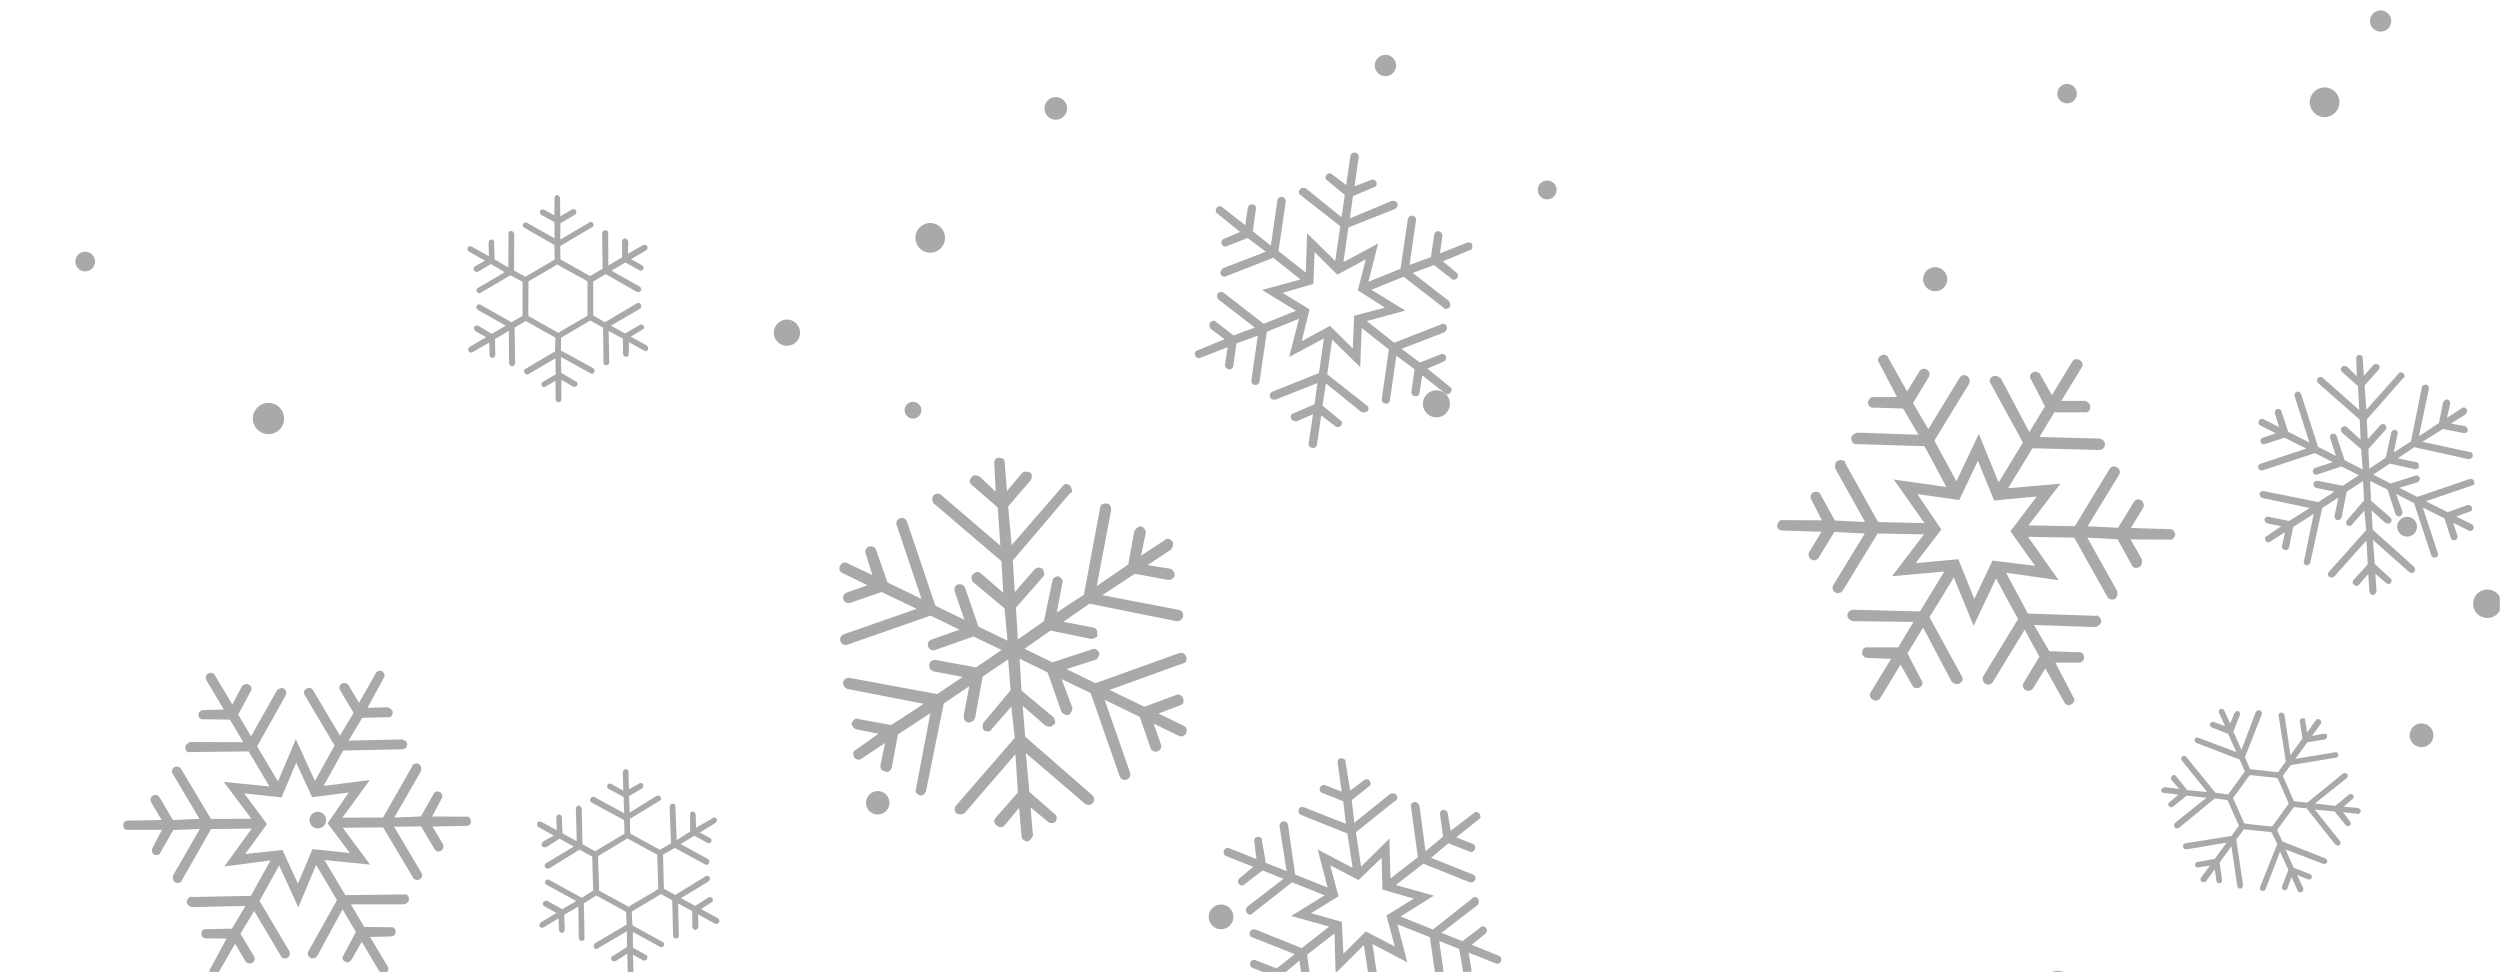 <svg xmlns="http://www.w3.org/2000/svg" version="1.1" xmlns:xlink="http://www.w3.org/1999/xlink" xmlns:svgjs="http://svgjs.dev/svgjs" width="1440" height="560" preserveAspectRatio="none" viewBox="0 0 1440 560"><g mask="url(&quot;#SvgjsMask1010&quot;)" fill="none"><circle r="6.76" cx="505.57" cy="462.41" filter="url(#SvgjsFilter1011)" fill="rgba(169, 169, 169, 1)"></circle><circle r="6.945" cx="1114.655" cy="160.825" filter="url(#SvgjsFilter1011)" fill="rgba(169, 169, 169, 1)"></circle><circle r="9.005" cx="154.635" cy="241.065" filter="url(#SvgjsFilter1011)" fill="rgba(169, 169, 169, 1)"></circle><circle r="7.805" cx="827.365" cy="232.605" filter="url(#SvgjsFilter1011)" fill="rgba(169, 169, 169, 1)"></circle><circle r="5.7" cx="1386.51" cy="303.38" filter="url(#SvgjsFilter1011)" fill="rgba(169, 169, 169, 1)"></circle><circle r="8.545" cx="535.805" cy="136.995" filter="url(#SvgjsFilter1011)" fill="rgba(169, 169, 169, 1)"></circle><circle r="5.675" cx="49.075" cy="150.665" filter="url(#SvgjsFilter1011)" fill="rgba(169, 169, 169, 1)"></circle><circle r="4.83" cx="525.89" cy="236.28" filter="url(#SvgjsFilter1011)" fill="rgba(169, 169, 169, 1)"></circle><circle r="7.57" cx="453.27" cy="191.63" filter="url(#SvgjsFilter1011)" fill="rgba(169, 169, 169, 1)"></circle><circle r="6.525" cx="608.135" cy="62.435" filter="url(#SvgjsFilter1011)" fill="rgba(169, 169, 169, 1)"></circle><circle r="8.22" cx="1432.72" cy="347.76" filter="url(#SvgjsFilter1011)" fill="rgba(169, 169, 169, 1)"></circle><circle r="6.12" cx="1371.24" cy="12.09" filter="url(#SvgjsFilter1011)" fill="rgba(169, 169, 169, 1)"></circle><circle r="5.615" cx="1190.655" cy="53.925" filter="url(#SvgjsFilter1011)" fill="rgba(169, 169, 169, 1)"></circle><circle r="6.145" cx="798.025" cy="37.735" filter="url(#SvgjsFilter1011)" fill="rgba(169, 169, 169, 1)"></circle><circle r="8.55" cx="1338.98" cy="58.91" filter="url(#SvgjsFilter1011)" fill="rgba(169, 169, 169, 1)"></circle><circle r="6.845" cx="1394.805" cy="423.535" filter="url(#SvgjsFilter1011)" fill="rgba(169, 169, 169, 1)"></circle><circle r="8.81" cx="1185.23" cy="568" filter="url(#SvgjsFilter1011)" fill="rgba(169, 169, 169, 1)"></circle><circle r="7.13" cx="703.33" cy="528.12" filter="url(#SvgjsFilter1011)" fill="rgba(169, 169, 169, 1)"></circle><circle r="4.805" cx="183.035" cy="472.355" filter="url(#SvgjsFilter1011)" fill="rgba(169, 169, 169, 1)"></circle><circle r="5.445" cx="891.185" cy="109.385" filter="url(#SvgjsFilter1011)" fill="rgba(169, 169, 169, 1)"></circle><path d="M849 468.3L835.6 478.5 833.9 468.5C833.9 467.4 832.7 466.5 831.2 466.4 829.9 466.9 829 468.1 829.5 469.3L831.2 481.9 821.1 490.3 817.6 464.1C817.1 462.8 815.9 461.8 814.9 461.9 813.2 462.3 812.2 463.4 812.7 464.7L816.7 493.7 800.9 506 800.3 483 784 499.2 781 479.4 803.8 461.1C804.3 461.3 804.4 460.9 804.6 460.4 805 459.5 804.9 458.5 804.2 457.7 803.4 456.9 801.9 456.8 800.7 457.3L780.1 473.9 778.6 460.9 788.5 453C789.1 452.7 789.3 452.2 789.4 451.8 789.6 451.4 789.5 450.3 788.8 449.5 788.1 448.7 786.6 448.6 785.8 449.3L777.7 455.4 775 438.8C775.1 437.3 773.7 436.8 772.2 436.7 771.2 436.8 770.2 437.9 770.5 439.6L772.8 456 763.4 452.3C762.1 451.7 760.7 452.7 760.3 453.6 759.8 455 760.3 456.2 761.6 456.7L773.7 461.5 775.2 474.5 751.1 465C749.8 464.4 748.5 465 748 466.3 747.7 467.2 748 468.9 749.4 469.4L776.1 480.1 779.1 499.9 759 489.3 764.7 511.2 746 503.7 741.9 475.2C741.5 473.5 740.2 473 739.1 473.1 738 473.2 737.1 474.3 737 475.8L741.1 501.8 729.1 497 726.9 484.2C727 482.7 725.8 481.7 724.1 482.1 723.1 482.2 722.1 483.3 722.5 485L723.7 494.8 708.1 488.6C706.8 488.1 705.5 488.6 705 490S705 492.6 706.3 493.1L721.9 499.3 714.3 505.6C712.9 506.5 712.8 508.1 713.5 508.9 714.5 510.3 716 510.4 717 509.2L727.3 501.4 739.3 506.2 718.5 522.2C717.5 523.4 717.4 524.9 718.1 525.7 719.1 527.1 720.6 527.2 721.6 526L744.2 508.2 763 515.7 743.7 527.6 765.6 533.7 749.8 546.1 723.1 535.4C721.7 534.9 720.3 535.9 719.9 536.7 719.4 538.1 719.9 539.3 721.3 539.9L745.8 549.6 735.3 557.8 723.3 553.1C721.9 552.5 720.7 553.1 720.1 554.4 719.8 555.3 720.1 557 721.5 557.5L730.8 561.2 717.9 571.6C716.5 572.6 716.4 574.1 717.6 575.1 718.3 575.9 719.6 576.4 720.6 575.2L734 565.1 735.7 575.1C735.8 576.1 736.9 577.1 738 577 739.1 576.9 739.9 576.2 740 575.8 740.2 575.3 740.4 574.9 740.1 574.2L738.4 561.7 748.5 553.3 752 579.5C752.5 580.7 753.7 581.7 754.8 581.6 755.8 581.5 756.6 580.8 757 579.9 757.2 579.5 757.2 579.5 756.9 578.9L752.9 549.9 768.7 537.6 769.3 560.6 785.6 544.3 788.6 564.1 765.8 582.4C765 583.1 764.5 584.5 765.5 585.9 766.2 586.7 767.7 586.8 768.9 586.2L789.5 569.6 791 582.6 781.1 590.6C779.9 591.1 779.8 592.6 780.8 594.1 781.5 594.9 783 595 784.3 594.4L791.9 588.2 794.6 604.7C794.5 606.3 795.9 606.8 797.4 606.9 798 606.6 798.8 605.9 799 605.5 799.2 605 799.4 604.6 799.1 603.9L796.8 587.5 806.2 591.3C807.5 591.8 809 590.8 809.3 589.9L809.3 589.9C809.8 588.6 809.3 587.3 808 586.8L795.9 582 794.4 569 818.5 578.6C819.8 579.1 821.1 578.6 821.6 577.3S821.6 574.7 820.3 574.1L793.5 563.5 790.5 543.7 810.6 554.3 804.9 532.4 823.6 539.8 827.7 568.3C828.1 570 829.4 570.6 830.5 570.5 831.6 570.4 832.6 569.2 832.6 567.7L829 542 840.5 546.6 842.7 559.3C842.6 560.8 843.8 561.8 845.5 561.5 846.5 561.4 847.5 560.2 847.6 558.7L845.9 548.7 861.5 554.9C862.8 555.5 864.1 554.9 864.6 553.6S864.6 551 863.3 550.5L847.7 544.2 855.3 538C856 537.7 856.1 537.3 856.3 536.8 856.7 535.9 856.4 535.3 856.1 534.7 855.1 533.3 853.6 533.2 852.7 534.3L842.3 542.1 830.3 537.3 851.1 521.3C851.3 520.9 851.5 520.4 851.7 520 852 519.1 851.7 518.5 851.5 517.9 850.5 516.4 849 516.3 848 517.5L825.4 535.4 806.7 527.9 825.9 515.9 804 509.8 819.8 497.5 846.6 508.2C847.9 508.7 849.3 507.7 849.7 506.8 850.2 505.5 849.7 504.2 848.3 503.7L824.3 494.1 834.3 485.7 846.4 490.5C847.7 491 848.9 490.5 849.5 489.2S849.5 486.6 848.1 486L838.8 482.3 851.7 472C852.3 471.7 852.5 471.2 852.7 470.8 852.8 470.4 852.8 469.3 852 468.5 851.3 467.7 850 467.1 849 468.3ZM814.4 517.6L798.6 527.3 803.4 545.2 786.7 536.5 773.8 549.4 772.9 531 755.2 526 771 516.3 766.2 498.4 782.5 506.9 795.8 494.1 796.3 512.4 814.4 517.6Z" fill="rgba(169, 169, 169, 1)"></path><path d="M633.7 292.4L624.3 342.6 608.7 352.8 611.9 335.9C612.8 334.2 611.3 332.8 609.6 331.9 608.2 331.9 606.2 333.1 606.2 334.5L601.3 357.8 586.3 368.3 585.2 350 601 332C601 332 601.3 331.5 601.3 331.5 601.8 330.3 601.2 328.6 600.4 327.5 598.6 326.6 597.2 326.7 595.8 328.1L584.5 341.1 583.4 322.8 616.4 284C616.4 284 617.3 283.7 617.3 283.7 617.8 282.6 617.2 280.9 616.3 279.7 614.9 278.3 612.6 278.6 611.8 280.4L582.7 314 580.7 291.7 593.7 276.6C593.7 276.6 593.7 276.6 594 276 594.5 274.9 594.5 273.4 593.6 272.3 591.9 271.5 589.9 271.2 588.5 272.7L580 282.8 578.7 266.5C578.9 264.5 577.2 263.7 575.8 263.7 573.8 263.4 572.4 264.9 572.7 267.1L573.5 283.2 564.2 274.4C562.5 273.6 560.4 273.3 559.6 275 558.2 276.5 558.2 277.9 559.7 279.3L574.7 292.3 576.2 314.3 542 285C541.1 283.9 538.8 284.2 537.4 285.6 536.9 286.8 536.6 288.8 538.1 290.2L576.8 323.2 577.9 341.5 564.9 330.2C563.5 328.8 561.8 329.4 560.3 330.9 559.2 331.7 559.5 334 560.4 335.2L578.6 350.4 580.3 369 563.6 360.9 555.9 338.6C555.3 336.9 553.5 336.1 551.8 336.7 550.4 336.7 549.3 339 549.9 340.7L555.5 357 538.8 348.9 522.4 300.4C521.8 298.7 520.1 297.9 518.4 298.5 516.7 299.1 515.9 300.8 516.5 302.5L530.8 345 511.2 335.5 504.6 316.7C504 315 502.3 314.2 500.6 314.8 498.9 315.4 498 317.1 498.6 318.8L502.5 331.3 488.1 324.4C486.4 323.5 484.7 324.1 483.9 325.9 483 327.6 483.6 329.3 485.3 330.1L499.7 337.1 487.8 341.3C486.1 341.9 485.2 343.6 485.8 345.3S488.1 347.8 489.9 347.2L507.8 341 528 350.7 486.1 365.3C484.4 365.9 483.5 367.6 484.1 369.4 484.7 371.1 486.5 371.9 488.2 371.3L536 354.6 552.7 362.7 536.5 368.4C534.8 369 534 370.7 534.6 372.4 535.2 374.1 536.9 375 538.6 374.4L560.8 366.6 576.9 374.4 562.2 384.4 538.7 380.1C537.2 380.1 535.2 381.3 535.3 382.7 535 384.7 535.9 385.9 537.6 386.7L554.5 389.9 539.8 399.8 489.6 390.5C487.6 390.2 486.4 391.1 485.6 392.8 485.3 394.8 486.8 396.2 487.9 396.8L532.1 405.4 513.4 417.6 494.5 414.2C492.7 413.3 491.3 414.8 490.5 416.5 490.5 417.9 491.7 419.9 493.7 420.2L506 422.6 493 431.9C491.3 432.5 491 434.5 492.2 436.5 493.1 437.7 495.1 437.9 496.2 437L509.8 428 507.1 440.9C506.9 442.9 508.3 444.3 509.7 444.3 511.5 445.1 512.6 444.3 513.2 443.1 513.4 442.5 513.4 442.5 513.7 442L517.2 423 535.9 410.8 527.6 454.4C526.8 456.1 528.2 457.5 530 458.3 531.4 458.3 532.5 457.5 533.1 456.3 533.4 455.7 533.4 455.7 533.4 455.7L543.6 405.2 558.3 395.3 555.1 412.2C554.9 414.2 555.7 415.4 557.5 416.2 558.9 416.2 560.6 415.6 561.2 414.4 561.4 413.9 561.4 413.9 561.7 413.3L566 389.7 580.7 379.8 582.1 397.6 566.9 415.8C565.5 417.2 565.8 419.5 566.7 420.7 568.4 421.5 570.4 421.7 571.2 420L582.5 407 584.5 425 550.6 464.1C549.5 465 549.8 467.2 550.7 468.4 552.4 469.2 554.4 469.5 555.9 468L584.9 434.4 586.3 456.5 573.6 470.9C572.2 472.4 572.5 474.7 574.3 475.5 575.1 476.6 577.2 476.9 578.6 475.5L587 465.3 588.4 481.6C588.4 483.1 589.8 484.5 591.9 484.7 592.7 484.4 593.8 483.6 594.4 482.4 594.4 482.4 594.7 481.8 595 481.3L593.6 465 603.7 473.4C604.6 474.5 606.9 474.2 608 473.3 608.3 472.8 608.3 472.8 608.3 472.8 609.1 471 608.5 469.3 607.4 468.8L592.9 456.1 590.9 433.8 625.1 463.1C626.8 463.9 628.2 463.9 629.6 462.5 629.6 462.5 629.9 461.9 629.9 461.9 630.5 460.7 630.4 459.3 629 457.9L590.5 424.3 589.1 406.6 602.1 417.9C603.9 418.7 605.9 419 606.7 417.3 607.3 417.5 607.6 417 607.6 417 608.1 415.8 607.5 414.1 606.7 413L588.4 397.8 587.3 379.4 603.4 387.3 611.2 409.5C611.8 411.2 614.1 412.3 615.8 411.7 616.9 410.8 617.8 409.1 617.7 407.7L611.5 391.2 628.2 399.2 644.9 447.1C645.5 448.8 647.2 449.6 648.9 449.1 650.6 448.5 651.5 446.7 650.9 445L636.3 403.1 656.5 412.9 662.7 430.8C663.3 432.5 665 433.4 666.7 432.8S669.3 430.5 668.7 428.8L664.5 416.8 678.9 423.8C680.7 424.6 682.4 424 683.2 422.3 684 420.5 683.4 418.8 681.7 418L667.3 411 679.6 406.3C680.4 406 681.3 405.7 681.5 405.1 681.8 404.5 681.8 403.1 681.5 402.3 680.9 400.5 679.2 399.7 677.5 400.3L659.2 407.1 639.1 397.4 681.2 382.2C682.1 381.9 683 381.6 683.2 381 683.5 380.5 683.5 379 683.2 378.2 682.6 376.5 680.9 375.6 679.2 376.2L631 393.5 614.3 385.4 631.1 380C632 379.7 632.5 378.6 632.8 378 633.1 377.4 633.4 376.8 633.1 376 632.5 374.3 630.2 373.2 629 374L606.2 381.5 590.1 373.7 605.1 363.2 628.4 368C629.8 368 631.5 367.4 632.1 366.3 632.4 365.7 632.4 365.7 631.8 365.4 632.6 363.7 631.5 361.7 629.4 361.4L612.5 358.2 627.5 347.7 678.1 357.9C679.5 357.9 680.6 357 681.2 355.9 681.5 355.3 681.5 355.3 681.5 355.3 681.7 353.3 681.1 351.6 679.1 351.3L634.9 342.8 653.7 330.5 672.6 334C674.6 334.2 675.7 333.3 676.3 332.2 676.3 332.2 676.6 331.6 676.6 331.6 676.8 329.6 675.4 328.2 674.2 327.6L661 325.5 674.6 316.5C674.9 315.9 675.2 315.3 675.5 314.7 675.8 314.2 675.7 312.7 675.4 311.9 674 310.5 672.3 309.6 670.9 311.1L657.2 320.1 659.9 307.2C660.2 305.2 658.7 303.8 657.6 303.2 655.6 303 654.2 304.4 653.3 306.2L649.9 325.1 631.7 337.6 640 294C640.3 292 639.1 290 637.7 290.1 635.7 289.8 633.9 290.4 633.7 292.4Z" fill="rgba(169, 169, 169, 1)"></path><path d="M1082.3 208.9L1092.7 228.7 1079.2 228.7C1077.8 228.6 1076.3 229.9 1075.8 231.9 1076.2 233.6 1077.5 235.2 1079.3 234.8L1096.2 235.3 1105 250.4 1069.8 249.2C1068 249.6 1066.5 250.9 1066.3 252.3 1066.4 254.6 1067.7 256.2 1069.5 255.8L1108.5 257 1121.1 280.5 1090.8 276.2 1108.5 301.3 1081.8 300.7 1062.8 266.7C1063.2 266.1 1062.6 265.8 1062.1 265.5 1061 264.8 1059.6 264.7 1058.3 265.5 1057.1 266.2 1056.7 268.2 1057.1 269.9L1074.3 300.7 1056.9 299.8 1048.7 285C1048.4 284.2 1047.9 283.8 1047.3 283.5 1046.8 283.2 1045.4 283 1044.2 283.8 1042.9 284.6 1042.5 286.5 1043.3 287.7L1049.4 299.7 1027 299.6C1025.1 299.1 1024.1 300.8 1023.6 302.7 1023.5 304.2 1024.8 305.7 1027.1 305.6L1049.2 306.3 1042.2 317.8C1041.2 319.4 1042.1 321.5 1043.2 322.2 1044.9 323.2 1046.6 322.8 1047.6 321.1L1056.6 306.4 1074.1 307.3 1056.1 336.8C1055.1 338.4 1055.5 340.2 1057.1 341.2 1058.2 341.9 1060.5 341.8 1061.5 340.1L1081.5 307.3 1108.2 307.8 1089.8 331.9 1119.9 329.2 1105.9 352.2 1067.5 351.2C1065.2 351.3 1064.2 353 1064.1 354.4 1064 355.8 1065.3 357.4 1067.2 357.8L1102.2 358.2 1093.3 372.9 1076 372.9C1074 372.5 1072.5 373.8 1072.6 376.1 1072.5 377.5 1073.8 379.1 1076.1 379L1089.3 379.5 1077.6 398.6C1076.6 400.3 1077 402 1078.7 403S1082.1 403.6 1083.1 402L1094.7 382.8 1101.2 394.3C1102.2 396.4 1104.2 396.8 1105.4 396.1 1107.5 395.1 1107.9 393.1 1106.6 391.6L1098.7 376.3 1107.7 361.5 1124.1 392.5C1125.4 394 1127.3 394.5 1128.6 393.7 1130.6 392.7 1131.1 390.8 1129.8 389.2L1111.4 355.5 1125.4 332.6 1136.8 360.5 1149.7 333.2 1162.4 356.6 1142.4 389.4C1141.4 391.1 1142.4 393.2 1143.5 393.8 1145.1 394.8 1146.9 394.4 1147.9 392.8L1166.2 362.7 1174.7 378.3 1165.7 393.1C1164.7 394.7 1165.1 396.5 1166.7 397.5 1167.8 398.2 1170.1 398.1 1171.1 396.4L1178.1 385 1188.9 404.2C1189.8 406.3 1191.8 406.8 1193.3 405.5 1194.6 404.7 1195.6 403.1 1194.2 401.5L1183.9 381.7 1197.4 381.7C1198.8 381.8 1200.3 380.5 1200.4 379.1 1200.6 377.7 1199.8 376.4 1199.3 376.1 1198.7 375.8 1198.2 375.4 1197.3 375.7L1180.4 375.1 1171.6 360 1206.8 361.2C1208.6 360.8 1210.1 359.5 1210.3 358.1 1210.4 356.6 1209.6 355.4 1208.5 354.8 1208 354.4 1208 354.4 1207.1 354.7L1168.1 353.4 1155.5 329.9 1185.8 334.2 1168.1 309.2 1194.8 309.7 1213.8 343.7C1214.5 344.9 1216.2 345.9 1218.2 345 1219.5 344.2 1219.9 342.2 1219.5 340.5L1202.3 309.7 1219.7 310.6 1227.9 325.4C1228.4 327.1 1230.3 327.6 1232.4 326.6 1233.6 325.9 1234.1 323.9 1233.7 322.1L1227.2 310.7 1249.6 310.8C1251.5 311.3 1252.5 309.6 1253 307.7 1252.8 306.8 1252 305.6 1251.5 305.2 1250.9 304.9 1250.4 304.6 1249.5 304.8L1227.4 304.1 1234.4 292.6C1235.4 291 1234.5 288.9 1233.4 288.2L1233.4 288.2C1231.7 287.2 1230 287.6 1229 289.3L1220 304 1202.5 303.1 1220.5 273.6C1221.5 272 1221.1 270.2 1219.4 269.2S1216 268.7 1215 270.3L1195.1 303.1 1168.4 302.6 1186.8 278.6 1156.7 281.2 1170.7 258.2 1209.1 259.2C1211.4 259.1 1212.4 257.4 1212.5 256 1212.6 254.6 1211.3 253 1209.4 252.6L1174.7 251.7 1183.3 237.5 1200.6 237.5C1202.5 237.9 1204.1 236.6 1204 234.3 1204.1 232.9 1202.8 231.4 1200.8 230.9L1187.3 230.9 1199 211.8C1200 210.2 1199.6 208.4 1197.9 207.4S1194.5 206.8 1193.5 208.5L1181.9 227.6 1175.4 216.1C1175.2 215.2 1174.6 214.9 1174.1 214.6 1173 213.9 1172.1 214.1 1171.2 214.3 1169.1 215.3 1168.7 217.3 1170 218.8L1177.9 234.1 1168.9 248.9 1152.5 217.9C1152 217.6 1151.4 217.3 1150.9 216.9 1149.8 216.3 1148.9 216.5 1148 216.7 1145.9 217.7 1145.5 219.6 1146.8 221.2L1165.2 254.9 1151.2 277.9 1139.8 249.9 1126.9 277.2 1114.2 253.8 1134.2 221C1135.2 219.4 1134.2 217.3 1133.1 216.6 1131.5 215.6 1129.7 216 1128.7 217.7L1110.7 247.2 1101.9 232.1 1110.9 217.3C1111.9 215.7 1111.5 213.9 1109.9 212.9S1106.5 212.3 1105.5 214L1098.5 225.5 1087.7 206.2C1087.5 205.3 1087 205 1086.4 204.6 1085.9 204.3 1084.5 204.2 1083.2 204.9 1082 205.7 1081 207.3 1082.3 208.9ZM1139.3 265.4L1148.6 288.3 1173.2 286 1158 306 1172.2 325.9 1147.7 322.9 1137.2 345 1128 322.1 1103.4 324.4 1118.2 305 1104.4 284.6 1128.5 288 1139.3 265.4Z" fill="rgba(169, 169, 169, 1)"></path><path d="M73.7 478L93.3 478 87.8 488.5C87.1 489.5 87.5 491.3 88.8 492.4 90.3 492.8 92.1 492.5 92.5 490.9L99.8 478.1 115.1 477.5 99.7 504.2C99.3 505.7 99.7 507.5 100.7 508.1 102.6 509 104.3 508.6 104.7 507.1L121.6 477.5 145 477.3 129.2 499.1 155.8 495.6 144.5 516 110.4 516.7C110.1 516.3 109.6 516.5 109.1 516.8 108.2 517.4 107.5 518.5 107.6 519.7 107.7 521 109 522.1 110.6 522.5L141.4 521.8 133.6 534.9 118.8 535.2C118 535 117.5 535.3 117 535.6 116.5 535.9 115.9 536.9 116 538.2 116.1 539.4 117.4 540.6 118.6 540.5L130.5 540.6 121.2 557.9C120 559.2 120.9 560.7 122.2 561.8 123.2 562.5 125 562.1 125.8 560.3L135.4 543.6 141.4 553.7C142.3 555.1 144.3 555.2 145.3 554.6 146.7 553.8 147.1 552.2 146.3 550.8L138.5 537.8 146.4 524.7 161.8 550.7C162.7 552.1 164.2 552.5 165.6 551.7 166.6 551.1 167.5 549.3 166.6 547.8L149.5 518.9 160.8 498.5 171.8 522.6 182.1 498.2 194.1 518.5 177.7 547.8C176.8 549.6 177.7 551 178.7 551.7 179.8 552.4 181.5 552 182.7 550.7L197.3 523.8 205 536.8 197.9 550.1C196.8 551.4 197.1 553.2 199 554 200 554.7 201.7 554.3 202.6 552.5L208.4 542.5 218.4 559.4C219.3 560.8 220.8 561.2 222.3 560.4S224.1 558 223.2 556.5L213.2 539.7 224.8 539.4C226.8 539.5 227.9 538.1 227.9 536.9 228 534.9 226.6 533.7 224.9 534.1L209.8 533.9 202.1 520.9 232.7 520.9C234.5 520.6 235.6 519.2 235.5 518 235.6 516 234.3 514.8 232.6 515.2L198.9 515.6 186.9 495.4 213.2 498 197.4 476.8 220.7 476.6 237.9 505.5C238.7 507 240.8 507.1 241.7 506.5 243.2 505.6 243.6 504.1 242.7 502.7L227 476.2 242.5 476 250.3 489C251.1 490.5 252.7 490.9 254.1 490 255.1 489.5 255.9 487.6 255.1 486.2L249.1 476.1 268.4 475.7C270.4 475.8 271.6 474.5 271.2 472.7 271.1 471.5 270.2 470 268.5 470.4L248.9 470.3 254.4 459.9C255.1 458.8 254.7 457.1 253.7 456.4 252.6 455.7 251.4 455.8 250.9 456.1 250.4 456.4 249.9 456.7 249.7 457.4L242.4 470.3 227.1 470.9 242.5 444.2C242.9 442.6 242.5 440.9 241.5 440.2 240.4 439.5 239.2 439.6 238.2 440.2 237.7 440.5 237.7 440.5 237.5 441.3L220.6 470.9 197.2 471 213 449.3 186.4 452.7 197.7 432.3 231.8 431.6C233 431.5 234.5 430.7 234.6 428.7 234.5 427.4 233.2 426.3 231.6 425.9L200.8 426.6 208.6 413.5 223.4 413.1C225 413.5 226.1 412.2 226.2 410.2 226.1 408.9 224.8 407.8 223.3 407.4L211.7 407.7 221 390.5C222.2 389.1 221.3 387.7 220 386.5 219.2 386.3 218 386.4 217.5 386.7 217 387 216.5 387.3 216.3 388.1L206.8 404.8 200.8 394.7C199.9 393.3 197.9 393.2 196.9 393.7L196.9 393.7C195.5 394.6 195.1 396.1 195.9 397.6L203.7 410.6 195.8 423.7 180.4 397.7C179.5 396.2 178 395.8 176.5 396.7S174.7 399.1 175.6 400.5L192.7 429.4 181.4 449.8 170.4 425.8 160.1 450.1 148.1 429.9 164.5 400.6C165.4 398.8 164.5 397.3 163.5 396.6 162.4 396 160.7 396.3 159.5 397.7L144.6 424.1 137.2 411.6 144.3 398.3C145.4 396.9 145 395.2 143.2 394.3 142.2 393.7 140.4 394 139.3 395.4L133.8 405.8 123.8 389C122.9 387.5 121.4 387.1 119.9 388S118.1 390.4 118.9 391.8L128.9 408.7 117.4 409C116.7 408.8 116.2 409.1 115.7 409.4 114.7 410 114.5 410.7 114.3 411.5 114.2 413.5 115.6 414.7 117.3 414.3L132.4 414.5 140.1 427.5 109.5 427.4C109 427.7 108.5 428 108 428.3 107.1 428.8 106.9 429.6 106.7 430.4 106.6 432.4 107.9 433.6 109.6 433.2L143.2 432.8 155.2 453 128.9 450.4 144.8 471.6 121.5 471.7 104.3 442.9C103.4 441.4 101.4 441.3 100.5 441.9 99 442.7 98.6 444.3 99.5 445.7L114.9 471.7 99.6 472.3 91.9 459.3C91.1 457.9 89.5 457.5 88.1 458.3S86.3 460.7 87.1 462.2L93.1 472.3 73.8 472.7C73 472.5 72.6 472.8 72.1 473.1 71.6 473.3 70.9 474.4 71 475.6 71.1 476.9 72 478.3 73.7 478ZM140.7 457L162.2 459.3 170.6 439.3 179.8 459.2 200.9 456.5 188.7 474.2 201.5 491.3 180 489.1 171.6 509 162.7 489.6 141.2 491.9 153.8 474.7 140.7 457Z" fill="rgba(169, 169, 169, 1)"></path><path d="M319.4 114L319.3 124 313.4 120.8C312.8 120.4 311.8 120.6 311.1 121.4 310.9 122.3 311.1 123.3 311.7 123.7L319.4 128 319.4 137.3 303.7 128.4C302.6 127.9 301.7 128.1 301.4 128.9 300.8 129.7 301 130.7 302 131.2L319.3 141.1 319.5 149.5 302.6 159.4 296.1 155.8 296.2 134.6C296.1 134.3 295.9 134 295.7 133.8 295.6 133.5 295 133.1 294.5 133 293.4 132.9 292.7 133.7 292.9 134.7L292.8 154.1 284.9 149.4 284.6 139.5C284.9 139.4 284.8 139.1 284.6 138.8 284.3 138.3 283.7 137.9 283 137.9 282.2 138 281.6 138.7 281.4 139.6L281.6 147.6 271.6 142C271 141.6 270 141.8 269.4 142.6 269.1 143.5 269.3 144.4 269.9 144.8L279.3 150.1 273.5 153.5C272.7 154 272.6 155.1 273 155.7 273.5 156.5 274.5 157 275.3 156.5L282.8 152.1 290.7 156.8 275.2 165.9C274.4 166.3 274.2 167.2 274.7 168 275.2 168.9 276 169.1 276.9 168.6L294 158.6 301 162.3 301 181.9 294.6 185.6 276.9 175.6C276.1 175 274.9 175.3 274.6 176.2 274 177 274.5 177.8 275.2 178.5L291.3 187.6 283.3 192.3 275.4 187.6C274.8 187.3 273.6 187.6 273.2 188.2S273.1 190.1 273.9 190.8L280 194.2 270.4 199.9C269.5 200.4 269.5 201.5 270 202.4 270.3 202.9 271.3 203.4 272.1 202.9L281.8 197.3 282 204.6C282.1 205.3 282.5 206.1 283.7 206.2 284.4 206.1 285.4 205.2 285.3 204.5L285.1 195.3 293.1 190.6 293.2 209.1C293.4 210.1 293.9 210.9 295.1 211 295.8 210.9 296.7 210 296.7 209.3L296.4 188.7 302.8 184.9 319.9 194.5 319.7 202.4 302.6 212.5C301.8 213 301.6 213.8 302.1 214.7 302.5 215.5 303.6 216 304.4 215.5L319.9 206.4 320.1 215.6 312.6 220C311.8 220.5 311.5 221.3 312 222.2 312.5 223 313.4 223.2 314.2 222.7L320 219.3 320 230.1C320.1 230.8 321 231.8 321.7 231.7 322.7 231.5 323.5 231 323.3 230L323.4 218.8 330.1 222.7C331 222.9 332 222.7 332.4 222.1 332.8 221.5 332.7 220.8 332.4 220.2 332.4 220.2 332.3 219.9 331.8 219.8L323.3 214.8 323.1 205.6 340.1 215C340.9 215.6 341.8 215.4 342.3 214.4 342.5 214 342.6 213.5 342.3 213 342.1 212.7 341.9 212.4 341.8 212.1L323.1 201.9 323.2 194.5 340 184.6 347.4 188.8 347.6 208.7C347.5 209.9 348.3 210.5 349.2 210.3 350.1 210.6 350.8 209.8 350.9 208.7L350.6 190.6 358.8 195.1 358.9 204C358.9 204.7 359.7 205.3 360.5 205.6 361.5 205.3 362.4 204.9 362.1 203.9L362.3 197.1 371.1 202C371.8 202.6 372.6 202.2 373.3 201.4 373.4 201 373.4 200.2 373.1 199.7 373.1 199.7 372.9 199.4 372.7 199.1L363.3 193.9 370.2 189.8C370.8 189.5 371.3 188.5 370.8 187.7 370.3 186.8 369.2 186.8 368.6 187.1L360.1 192.1 351.9 187.6 368.7 177.8C369.5 177.3 369.6 176.1 369.1 175.3S367.7 174.2 366.9 174.7L348.4 185.6 341.7 181.7 341.7 162.1 348.9 157.9 366.8 168.1C367.6 168.4 368.6 168.1 369.3 167.4 369.4 166.9 369.4 166.2 369 165.7 368.9 165.4 368.7 165.1 368.3 165L352.2 155.9 360.2 151.2 368.4 155.7C369 156.1 369.9 155.9 370.6 155.1 370.8 154.2 370.6 153.2 370 152.9L363.5 149.3 372.3 144.1C372.9 143.8 373.2 142.5 372.9 141.9 372.4 141.1 371.1 140.7 370.5 141.1L361.7 146.2 361.9 139.1C361.8 138.8 361.6 138.5 361.4 138.2 361.1 137.7 360.5 137.3 360.1 137.2 359.1 137.4 358.4 138.1 358.2 139L358.4 148.2 350.4 152.9 350.3 134.4C350.3 133.2 349.6 132.6 348.9 132.6 347.7 132.6 347.1 133.3 346.8 134.2L347.1 154.8 339.9 159 322.8 149.4 322.7 141.7 341.1 130.8C342 130.4 342.2 129.5 341.7 128.7 341.2 127.8 340.4 127.6 339.5 128.1L322.7 138 322.8 128.6 331.3 123.6C331.9 123.3 332.2 122 331.7 121.2 331.3 120.3 330.1 120.3 329.6 120.6L322.7 124.6 322.6 113.9C322.5 113.6 322.5 113.6 322.3 113.3 322 112.8 321.4 112.4 321 112.3 320 112.5 319.3 113.2 319.4 114ZM336.6 161L338.4 162.2 338.4 164 338.4 179.9 338.4 181.8 336.8 182.8 323.2 190.7 321.6 191.7 320 190.8 306.1 183 304.4 182.1 304.3 180 304.4 164.3 304.3 162.2 305.9 161.2 319.4 153.3 321.1 152.3 322.9 153.5 336.6 161Z" fill="rgba(169, 169, 169, 1)"></path><path d="M1395 223.1L1388.7 254.3 1378.8 260.6 1381 250C1381.5 249 1380.7 248.1 1379.6 247.5 1378.7 247.5 1377.4 248.2 1377.4 249.1L1374.2 263.6 1364.7 270 1364.2 258.6 1374.2 247.5C1374.2 247.5 1374.4 247.1 1374.4 247.1 1374.8 246.4 1374.4 245.4 1373.9 244.6 1372.8 244.1 1371.9 244.1 1371 245L1363.8 253 1363.3 241.6 1384.3 217.7C1384.3 217.7 1384.9 217.5 1384.9 217.5 1385.2 216.8 1384.9 215.7 1384.3 215 1383.5 214.1 1382 214.3 1381.5 215.3L1363 236 1362 222.1 1370.2 212.8C1370.2 212.8 1370.2 212.8 1370.4 212.4 1370.8 211.7 1370.8 210.8 1370.2 210.1 1369.2 209.6 1367.9 209.4 1367 210.3L1361.6 216.5 1360.9 206.3C1361.1 205.1 1360.1 204.5 1359.2 204.5 1357.9 204.3 1357 205.2 1357.2 206.7L1357.5 216.7 1351.8 211.1C1350.7 210.6 1349.5 210.4 1348.9 211.5 1348 212.3 1348 213.2 1348.9 214.1L1358.2 222.4 1358.9 236.2 1337.8 217.5C1337.3 216.8 1335.9 217 1335 217.8 1334.6 218.6 1334.4 219.8 1335.3 220.7L1359.2 241.7 1359.7 253.2 1351.7 246C1350.8 245.1 1349.7 245.4 1348.8 246.3 1348.1 246.9 1348.3 248.3 1348.8 249L1360 258.7 1360.9 270.4 1350.5 265.1 1345.9 251.2C1345.6 250.1 1344.5 249.5 1343.4 249.9 1342.5 249.9 1341.8 251.3 1342.2 252.4L1345.5 262.6 1335.2 257.4 1325.4 226.9C1325.1 225.9 1324 225.3 1322.9 225.7 1321.9 226 1321.3 227.1 1321.7 228.2L1330.2 254.9 1318 248.7 1314.1 236.9C1313.8 235.8 1312.7 235.3 1311.6 235.7 1310.6 236 1310 237.1 1310.4 238.2L1312.7 246 1303.8 241.5C1302.7 241 1301.6 241.3 1301.1 242.4 1300.5 243.5 1300.9 244.6 1302 245.1L1310.9 249.6 1303.4 252.1C1302.3 252.4 1301.7 253.5 1302.1 254.6S1303.5 256.2 1304.6 255.8L1315.9 252.1 1328.4 258.4 1302.1 267.1C1301 267.5 1300.4 268.5 1300.8 269.6 1301.2 270.7 1302.2 271.2 1303.3 270.9L1333.4 261 1343.7 266.2 1333.5 269.5C1332.5 269.9 1331.9 271 1332.3 272 1332.6 273.1 1333.7 273.7 1334.8 273.3L1348.7 268.7 1358.7 273.7 1349.4 279.8 1334.8 276.9C1333.9 276.9 1332.6 277.6 1332.6 278.5 1332.4 279.7 1333 280.5 1334 281L1344.6 283.2 1335.3 289.2 1304 282.9C1302.7 282.7 1302 283.2 1301.5 284.3 1301.3 285.5 1302.2 286.4 1302.9 286.8L1330.4 292.6 1318.6 300.1 1306.8 297.7C1305.7 297.2 1304.8 298.1 1304.3 299.1 1304.3 300 1305 301.3 1306.2 301.5L1313.9 303.1 1305.7 308.8C1304.6 309.2 1304.4 310.4 1305.1 311.7 1305.7 312.4 1306.9 312.6 1307.6 312L1316.2 306.5 1314.4 314.6C1314.2 315.8 1315.1 316.7 1316 316.7 1317.1 317.2 1317.8 316.7 1318.2 316 1318.4 315.6 1318.4 315.6 1318.5 315.3L1320.9 303.5 1332.7 296 1327.1 323.2C1326.5 324.3 1327.4 325.2 1328.5 325.7 1329.4 325.7 1330.1 325.2 1330.5 324.4 1330.7 324.1 1330.7 324.1 1330.7 324.1L1337.6 292.6 1346.9 286.6 1344.7 297.1C1344.5 298.4 1345.1 299.1 1346.1 299.6 1347 299.6 1348.1 299.3 1348.5 298.6 1348.6 298.2 1348.6 298.2 1348.8 297.9L1351.7 283.2 1361.1 277.1 1361.7 288.2 1352 299.5C1351.1 300.4 1351.3 301.8 1351.8 302.5 1352.9 303.1 1354.2 303.2 1354.7 302.2L1361.9 294.1 1362.9 305.4 1341.4 329.5C1340.7 330 1340.8 331.5 1341.4 332.2 1342.4 332.7 1343.7 332.9 1344.6 332L1363.1 311.3 1363.8 325.1 1355.7 334C1354.8 334.9 1355 336.3 1356 336.9 1356.6 337.6 1357.8 337.8 1358.7 336.9L1364.1 330.6 1364.8 340.8C1364.8 341.7 1365.7 342.6 1366.9 342.8 1367.5 342.6 1368.2 342.1 1368.5 341.4 1368.5 341.4 1368.7 341 1368.9 340.7L1368.2 330.5 1374.5 335.9C1375 336.6 1376.4 336.4 1377.1 335.9 1377.3 335.5 1377.3 335.5 1377.3 335.5 1377.9 334.4 1377.5 333.4 1376.8 333L1367.9 324.9 1366.8 311 1387.9 329.7C1389 330.2 1389.9 330.2 1390.8 329.3 1390.8 329.3 1390.9 328.9 1390.9 328.9 1391.3 328.2 1391.3 327.3 1390.4 326.4L1366.7 305.1 1366 294 1374 301.2C1375.1 301.7 1376.4 301.9 1376.9 300.8 1377.3 301 1377.4 300.6 1377.4 300.6 1377.8 299.9 1377.4 298.8 1376.9 298.1L1365.7 288.4 1365.2 277 1375.2 282 1379.8 296C1380.1 297.1 1381.6 297.8 1382.6 297.4 1383.3 296.9 1383.9 295.8 1383.9 294.9L1380.2 284.5 1390.5 289.8 1400.4 319.9C1400.8 320.9 1401.9 321.5 1402.9 321.1 1404 320.8 1404.6 319.7 1404.2 318.6L1395.5 292.3 1408 298.6 1411.7 309.9C1412.1 311 1413.2 311.5 1414.2 311.1S1415.9 309.7 1415.5 308.6L1413 301.1 1422 305.6C1423 306.2 1424.1 305.8 1424.6 304.7 1425.2 303.7 1424.8 302.6 1423.8 302L1414.8 297.5 1422.5 294.7C1423.1 294.5 1423.6 294.4 1423.8 294 1424 293.6 1424 292.7 1423.8 292.2 1423.4 291.1 1422.4 290.6 1421.3 290.9L1409.8 295 1397.3 288.7 1423.8 279.7C1424.4 279.5 1424.9 279.3 1425.1 279 1425.3 278.6 1425.3 277.7 1425.1 277.2 1424.7 276.1 1423.7 275.6 1422.6 275.9L1392.3 286.2 1382 281 1392.5 277.8C1393.1 277.6 1393.4 276.9 1393.6 276.5 1393.8 276.2 1394 275.8 1393.8 275.3 1393.4 274.2 1392 273.5 1391.3 274L1377 278.5 1367 273.4 1376.5 267 1391 270.3C1391.8 270.3 1392.9 269.9 1393.3 269.2 1393.5 268.9 1393.5 268.9 1393.1 268.7 1393.6 267.6 1392.9 266.3 1391.7 266.2L1381.1 264 1390.6 257.6 1422.1 264.5C1423 264.5 1423.7 263.9 1424.1 263.2 1424.3 262.9 1424.3 262.9 1424.3 262.9 1424.4 261.6 1424.1 260.5 1422.8 260.4L1395.3 254.5 1407.1 247.1 1418.9 249.4C1420.2 249.6 1420.9 249.1 1421.3 248.4 1421.3 248.4 1421.4 248 1421.4 248 1421.6 246.8 1420.7 245.9 1420 245.5L1411.8 244 1420.4 238.5C1420.6 238.2 1420.8 237.8 1420.9 237.5 1421.1 237.1 1421.1 236.2 1420.9 235.7 1420.1 234.8 1419 234.2 1418.1 235.1L1409.5 240.6 1411.3 232.6C1411.5 231.3 1410.6 230.4 1409.9 230.1 1408.6 229.9 1407.7 230.8 1407.2 231.9L1404.8 243.7 1393.3 251.3 1399 224.1C1399.2 222.9 1398.5 221.6 1397.6 221.6 1396.3 221.5 1395.2 221.8 1395 223.1Z" fill="rgba(169, 169, 169, 1)"></path><path d="M1339.3 494.4L1314.7 484.7 1311.6 478.1 1321.2 464.9 1328.6 465.6 1345.1 486.4C1345.4 486.6 1345.4 486.6 1345.7 486.8 1346.2 487.1 1346.9 487.3 1347.7 486.7 1348.3 485.9 1348.4 485.2 1347.8 484.4L1333.3 466.3 1344.7 467.4 1351.2 475.4C1351.2 475.4 1351.5 475.6 1351.5 475.6 1352 475.9 1352.7 476 1353.5 475.5 1354.2 475.1 1354.2 474 1353.6 473.2L1349.6 467.8 1358 468.8C1358.7 468.9 1359.5 468.3 1359.8 467.4S1359.1 465.7 1358.1 465.4L1350 464.6 1355 460.3C1355.9 459.8 1355.9 458.6 1355.3 457.8 1354.8 457.4 1353.9 457.1 1353 457.7L1345.1 464.2 1333.4 462.8 1351.6 448.3C1352.4 447.7 1352.4 446.5 1352.1 445.9 1351.3 445.3 1350.4 445 1349.5 445.6L1329 462.3 1321.3 461.5 1314.9 446.9 1319.5 440.7 1345.6 436.4C1346.5 436.3 1347 435.5 1346.9 434.6S1346 433.1 1345.1 433.3L1322.1 437.1 1329.1 427.5 1338.9 426C1339.8 425.8 1340.4 425.1 1340.4 423.9S1339.5 422.5 1338.6 422.6L1331.7 423.9 1336.8 416.9C1337.4 416.1 1337 415.1 1336.2 414.5 1335.4 413.9 1334.5 414.1 1334 414.8L1328.9 421.8 1327.8 415.1C1327.9 414 1327.1 413.4 1326 413.8 1325.1 413.9 1324.6 414.7 1324.7 415.6L1326.2 425.4 1319.3 435 1315.9 411.9C1315.7 411.1 1314.7 410.3 1313.8 410.4S1312.4 411.4 1312.5 412.3L1316.6 438.6 1312.1 444.8 1296 443 1293.1 436.1 1302.8 411.5C1303.1 410.5 1302.5 409.7 1301.7 409.1 1300.7 408.8 1299.9 409.4 1299.3 410.2L1291.1 431.9 1286.4 421.4 1290.2 411.8C1290.5 410.9 1289.9 410 1289.2 409.5 1288.5 409.4 1287.4 409.8 1287.1 410.7L1284.6 416.8 1281.1 409.1C1280.8 408.5 1279.8 408.2 1278.9 408.3 1278.1 408.9 1277.8 409.9 1278.1 410.5L1281.6 418.2 1275 415.8C1274.3 415.7 1273.2 416.1 1273.1 416.8 1272.6 417.6 1272.9 418.2 1273.7 418.8 1273.7 418.8 1273.9 419 1273.9 419L1283.4 422.7 1288.1 433.2 1266.4 425C1265.4 424.6 1264.5 424.8 1264.2 425.7 1263.9 426.7 1264.2 427.3 1264.8 427.7 1265 427.9 1265 427.9 1265 427.9L1290.1 437.5 1293 444.4 1283.4 457.6 1276.1 456.6 1259.2 435.9C1258.8 435.3 1257.7 435.2 1257 435.6 1256.2 436.2 1256.2 437.3 1256.8 438.1L1271.3 456.2 1259.9 455.1 1253.4 447.1C1252.8 446.3 1251.8 446 1251.2 446.8 1250.4 447.4 1250.4 448.5 1250.7 449.2L1255.2 454.4 1246.8 453.4C1245.9 453.6 1245.1 454.2 1244.8 455.1 1244.8 455.6 1245.2 456.2 1245.7 456.6 1245.9 456.8 1245.9 456.8 1246.4 456.7L1254.8 457.7 1249.5 462.2C1248.7 462.8 1248.8 463.6 1249.2 464.3 1249.4 464.5 1249.4 464.5 1249.7 464.7 1250.2 465 1250.9 465.2 1251.5 464.8L1259.5 458.3 1270.9 459.5 1252.8 474C1252.2 474.8 1251.9 475.8 1252.7 476.3 1252.7 476.8 1252.7 476.8 1253 477 1253.5 477.3 1254.4 477.2 1255 476.9L1275.7 459.9 1283 460.8 1289.6 475.6 1285.3 481.5 1258.9 485.7C1258 485.8 1257.3 486.8 1257.4 487.7S1258.6 489.4 1259.5 489.2L1282.5 485.4 1275.7 494.7 1265.7 496.5C1264.8 496.7 1264.2 497.4 1264.3 498.3 1264.5 499.2 1265.3 499.8 1266.1 499.6L1272.9 498.6 1267.8 505.6C1267.4 506.1 1267.3 507.2 1268.1 507.8 1268.9 508.4 1270.2 508.2 1270.6 507.7L1275.7 500.7 1276.7 507.4C1276.8 507.8 1276.9 508.3 1277.1 508.5 1277.7 508.8 1278.1 508.8 1278.6 508.7 1279.4 508.6 1280 507.8 1279.9 506.9L1278.5 496.8 1285.3 487.5 1288.7 510.6C1288.8 511 1289 511.2 1289.5 511.6 1289.8 511.8 1290.1 511.9 1290.5 511.9 1291.4 511.7 1292.1 510.7 1292 509.8L1288.1 483.6 1292.5 477.7 1308.3 479.3 1311.7 486.1 1301.8 511C1301.7 511.7 1301.8 512.6 1302.4 513 1302.6 513.2 1302.6 513.2 1302.8 512.9 1303.6 513.5 1304.7 513.1 1305 512.1L1313.3 490.5 1318.1 501.1 1314.4 510.7C1314.2 511.4 1314.6 512 1315.1 512.4 1315.1 512.4 1315.3 512.6 1315.3 512.6 1316.1 513.1 1317.2 512.7 1317.5 511.8L1319.9 505.2 1323.4 512.9C1323.5 513.4 1323.7 513.6 1324 513.7 1324.5 514.1 1325.2 514.2 1325.4 514 1326.5 513.6 1326.8 512.6 1326.7 511.7L1323.2 504 1329.3 506.5C1330.2 506.8 1331.3 506.4 1331.6 505.4 1331.8 504.7 1331.4 503.7 1330.6 503.5L1321.1 499.8 1316.5 489.3 1338.2 497.6C1339.2 497.9 1340 497.3 1340.5 496.5 1340.7 495.8 1340.3 494.7 1339.3 494.4ZM1317.2 464.4L1309.9 474.5 1308.7 476 1306.9 475.9 1294.7 474.6 1292.6 474.2 1291.9 472.5 1287 461.4 1286.2 459.6 1287.4 458.1 1294.7 448 1295.9 446.5 1297.7 446.6 1309.8 447.9 1311.7 448.1 1312.7 450 1317.6 461.1 1318.3 462.9 1317.2 464.4Z" fill="rgba(169, 169, 169, 1)"></path><path d="M835.2 222.9L822.2 212.3 831.5 208.3C832.5 208 833.2 206.6 832.9 205.1 832.1 204 830.7 203.4 829.6 204.2L817.8 208.8 807.3 200.9 832 191.4C833.1 190.6 833.7 189.2 833.4 188.2 832.7 186.7 831.3 186 830.2 186.8L803 197.4 787.3 184.9 809.5 178.9 789.9 166.9 808.5 159.4 831.6 177.3C831.5 177.8 832 177.8 832.5 177.9 833.4 178 834.5 177.7 835.1 176.8 835.7 175.9 835.4 174.5 834.6 173.4L813.7 157.2 826 152.7 836 160.5C836.4 161 836.9 161.1 837.3 161.2 837.8 161.2 838.8 160.9 839.4 160 840.1 159.1 839.8 157.6 838.9 157L831.1 150.5 846.6 144.1C848.1 143.8 848.3 142.4 848 140.9 847.7 139.9 846.3 139.2 844.8 139.9L829.4 145.9 830.8 136C831 134.5 829.7 133.4 828.8 133.2 827.3 133 826.3 133.8 826.1 135.3L824.2 148.1 811.9 152.6 815.6 127C815.8 125.5 815 124.4 813.6 124.2 812.6 124.1 811.1 124.8 810.9 126.3L806.7 154.8 788.2 162.3 793.8 140.3 773.8 151 776.7 131 803.5 120.4C805 119.6 805.3 118.2 804.9 117.2 804.6 116.1 803.2 115.5 801.7 115.7L777.5 125.8 779.3 113 791.2 107.9C792.7 107.6 793.4 106.3 792.7 104.7 792.3 103.7 791 103 789.4 103.8L780.2 107.3 782.6 90.6C782.8 89.2 782 88.1 780.5 87.9S778 88.5 777.8 90L775.4 106.6 767.5 100.6C766.3 99.4 764.8 99.7 764.2 100.6 763 101.9 763.3 103.4 764.6 104L774.6 112.3 772.7 125.1 752.3 108.6C751 107.9 749.5 108.2 748.9 109 747.7 110.3 748 111.8 749.3 112.5L772 130.3 769.1 150.3 752.9 134.4 752.1 157 736.4 144.6 740.6 116.1C740.8 114.7 739.5 113.5 738.5 113.4 737.1 113.2 736 114 735.8 115.4L732 141.5 721.6 133.2 723.4 120.4C723.7 119 722.8 117.9 721.4 117.7 720.5 117.5 718.9 118.3 718.7 119.7L717.3 129.7 704.2 119.5C702.9 118.4 701.4 118.6 700.7 120 700.1 120.9 699.9 122.3 701.2 123L714.3 133.6 704.9 137.6C703.9 137.9 703.2 139.3 703.6 140.3 703.9 141.3 704.8 141.9 705.3 142 705.8 142.1 706.2 142.1 706.8 141.7L718.6 137.1 729.1 145 704.4 154.5C703.4 155.3 702.7 156.7 703 157.7 703.3 158.7 704.2 159.3 705.2 159.4 705.6 159.5 705.6 159.5 706.2 159.1L733.4 148.5 749.1 161 726.9 167 746.5 179 727.9 186.5 704.8 168.6C703.9 168 702.5 167.8 701.4 169.1 700.7 170 701 171.5 701.8 172.5L722.8 188.7 710.5 193.2 700.4 185.4C699.6 184.3 698.1 184.6 697 185.9 696.4 186.8 696.6 188.3 697.4 189.4L705.3 195.4 689.8 201.8C688.3 202.1 688.1 203.5 688.4 205 688.8 205.6 689.7 206.2 690.1 206.3 690.6 206.3 691.1 206.4 691.6 206L707.1 200 705.6 210C705.4 211.4 706.7 212.5 707.6 212.7L707.6 212.7C709.1 212.9 710.2 212.1 710.4 210.6L712.2 197.8 724.5 193.3 720.8 218.9C720.6 220.4 721.4 221.5 722.8 221.7S725.3 221.1 725.5 219.6L729.7 191.1 748.2 183.6 742.6 205.6 762.6 194.9 759.7 214.9 732.9 225.6C731.4 226.3 731.2 227.7 731.5 228.7 731.8 229.8 733.2 230.4 734.7 230.2L758.9 220.6 757.1 232.9 745.2 238C743.7 238.3 743 239.6 743.8 241.2 744.1 242.2 745.5 242.9 747 242.6L756.3 238.6 753.8 255.3C753.6 256.7 754.5 257.8 755.9 258S758.4 257.4 758.6 256L761 239.3 768.9 245.3C769.3 245.9 769.8 245.9 770.2 246 771.2 246.1 771.7 245.7 772.3 245.3 773.4 244 773.2 242.5 771.8 241.9L761.8 233.6 763.7 220.8 784.1 237.3C784.6 237.4 785 237.5 785.5 237.5 786.5 237.7 787 237.3 787.6 236.9 788.7 235.6 788.4 234.1 787.1 233.4L764.5 215.6 767.3 195.6 783.5 211.5 784.3 188.9 800 201.3 795.9 229.8C795.6 231.3 796.9 232.4 797.9 232.5 799.3 232.8 800.4 231.9 800.6 230.5L804.3 204.9 814.8 212.7 813 225.5C812.8 226.9 813.6 228 815 228.2S817.5 227.6 817.7 226.2L819.2 216.2 832.2 226.4C832.7 226.9 833.1 227 833.6 227.1 834.1 227.1 835.1 226.8 835.7 225.9 836.3 225 836.5 223.6 835.2 222.9ZM779.2 200.7L766.1 187.7 749.8 196.5 754.3 178.2 738.8 168.7 756.5 163.5 757.2 145.2 770.3 158.2 786.7 149.4 782.1 167.2 797.7 177.2 780 181.9 779.2 200.7Z" fill="rgba(169, 169, 169, 1)"></path><path d="M313 534.2L321.7 529 322 535.8C322 536.5 322.6 537.2 323.6 537.4 324.5 537.2 325.2 536.5 325.3 535.8L325 526.9 333.1 522.2 333.4 540.2C333.5 541.4 334.2 542.1 335.1 541.9 336.1 542 336.8 541.3 336.7 540.2L336.3 520.3 343.5 515.8 360.6 525.2 360.9 532.6 342.6 543.4C342.5 543.7 342.3 544 342.1 544.3 342 544.5 342 545.3 342.1 545.7 342.6 546.7 343.6 546.9 344.4 546.2L361.1 536.4 361.1 545.5 352.8 550.8C352.5 550.7 352.4 550.9 352.2 551.2 351.9 551.8 351.9 552.5 352.3 553.1 352.7 553.7 353.7 553.8 354.6 553.6L361.3 549.3 361.6 560.7C361.6 561.4 362.3 562.2 363.3 562.4 364.1 562.1 364.9 561.4 364.9 560.7L364.6 549.9 370.5 553.2C371.3 553.6 372.3 553.1 372.6 552.5 373.1 551.7 373 550.5 372.2 550.1L364.6 545.9 364.5 536.8 380.2 545.4C381 545.8 381.9 545.6 382.4 544.7 382.8 543.9 382.6 543 381.7 542.6L364.3 533 363.9 525.1 380.7 515 387.2 518.6 387.7 538.9C387.6 539.9 388.5 540.8 389.4 540.5 390.4 540.7 390.9 539.9 391 538.9L390.6 520.4 398.7 524.8 398.8 534C398.8 534.7 399.7 535.6 400.5 535.7S402.1 534.7 402.3 533.7L402.1 526.7 411.9 532.1C412.7 532.5 413.8 532 414.2 531.1 414.5 530.6 414.4 529.4 413.6 529L403.8 523.6 409.9 519.7C410.5 519.3 411 518.4 410.4 517.4 410 516.8 408.8 516.5 408.2 516.9L400.4 521.8 392.3 517.3 408.1 507.7C408.8 507 409.3 506.2 408.7 505.2 408.3 504.6 407.1 504.2 406.5 504.7L388.9 515.5 382.4 511.9 381.9 492.3 388.7 488.4 406.1 497.9C407 498.4 407.8 498.1 408.3 497.3 408.8 496.4 408.7 495.3 407.8 494.8L392.1 486.2 399.9 481.4 407.5 485.5C408.3 486 409.2 485.7 409.6 484.9 410.1 484 409.8 483.2 409 482.7L403.1 479.5 412.3 473.9C412.9 473.5 413.2 472.3 412.8 471.7 412.1 470.9 411.3 470.5 410.6 471.2L400.9 476.8 400.7 469.1C400.5 468.2 399.8 467.5 399.1 467.4 398.4 467.4 397.8 467.8 397.5 468.4 397.5 468.4 397.3 468.7 397.5 469.1L397.5 479 389.8 483.9 389 464.5C389.2 463.5 388.5 462.8 387.4 462.9 386.9 463 386.5 463.1 386.2 463.7 386 464 385.9 464.2 385.7 464.5L386.5 485.7 380.1 489.5 363 480.1 362.8 471.7 379.8 461.3C380.9 460.8 381 459.8 380.4 459 380.1 458.2 379.1 458 378.1 458.5L362.7 468 362.3 458.6 369.9 454.1C370.5 453.6 370.7 452.7 370.4 451.8 369.8 451 368.9 450.6 368.2 451.3L362.3 454.6 362 444.6C362.2 443.6 361.3 443.1 360.3 443 359.9 443.1 359.3 443.5 359 444.1 359 444.1 358.8 444.3 358.7 444.6L359 455.4 352 451.5C351.4 451.2 350.3 451.3 349.8 452.2 349.4 453 349.9 454 350.4 454.3L359.2 459.1 359.5 468.4 342.4 459.1C341.6 458.6 340.5 459.1 340.1 460S339.9 461.7 340.7 462.2L359.5 472.4 359.7 480.2 342.8 490.3 335.5 486.3 335.1 465.7C334.9 464.8 334.2 464.1 333.2 463.9 332.8 464 332.2 464.4 331.9 465 331.7 465.3 331.6 465.5 331.7 466L332.2 484.5 324 480 323.6 470.7C323.7 470 323 469.2 322 469.1 321.1 469.3 320.4 470 320.4 470.7L320.7 478.2 311.7 473.3C311.1 473 309.8 473.3 309.5 473.9 309 474.7 309.4 476 310 476.3L319 481.3 312.7 484.8C312.5 485 312.4 485.3 312.2 485.6 311.9 486.2 311.9 486.9 312 487.3 312.7 488 313.7 488.2 314.6 488L322.3 483.1 330.5 487.6 314.7 497.1C313.6 497.7 313.5 498.7 313.9 499.3 314.4 500.3 315.4 500.5 316.3 500.2L333.8 489.4 341.1 493.4 341.7 513 335.1 517.1 316.3 506.8C315.5 506.3 314.6 506.6 314.1 507.4 313.7 508.3 313.9 509.1 314.8 509.6L331.9 519 323.9 523.7 315.2 518.9C314.6 518.6 313.3 519 312.8 519.8 312.4 520.7 312.9 521.7 313.5 522L320.5 525.9 311.3 531.4C311.1 531.7 311.1 531.7 311 531.9 310.6 532.5 310.6 533.2 310.7 533.7 311.4 534.4 312.4 534.6 313 534.2ZM344.5 495.2L344.6 493.1 346.2 492.1 359.8 483.9 361.4 483 363.1 483.9 376.9 491.4 378.6 492.3 378.6 494.2 379.1 510.1 379.1 512 377.4 513.2 363.9 521.1 362.1 522.4 360.5 521.4 346.7 513.9 345 513 345.1 510.9 344.5 495.2Z" fill="rgba(169, 169, 169, 1)"></path></g><defs><mask id="SvgjsMask1010"><rect width="1440" height="560" fill="#ffffff"></rect></mask><filter id="SvgjsFilter1011"><feGaussianBlur stdDeviation="1"></feGaussianBlur></filter></defs></svg>